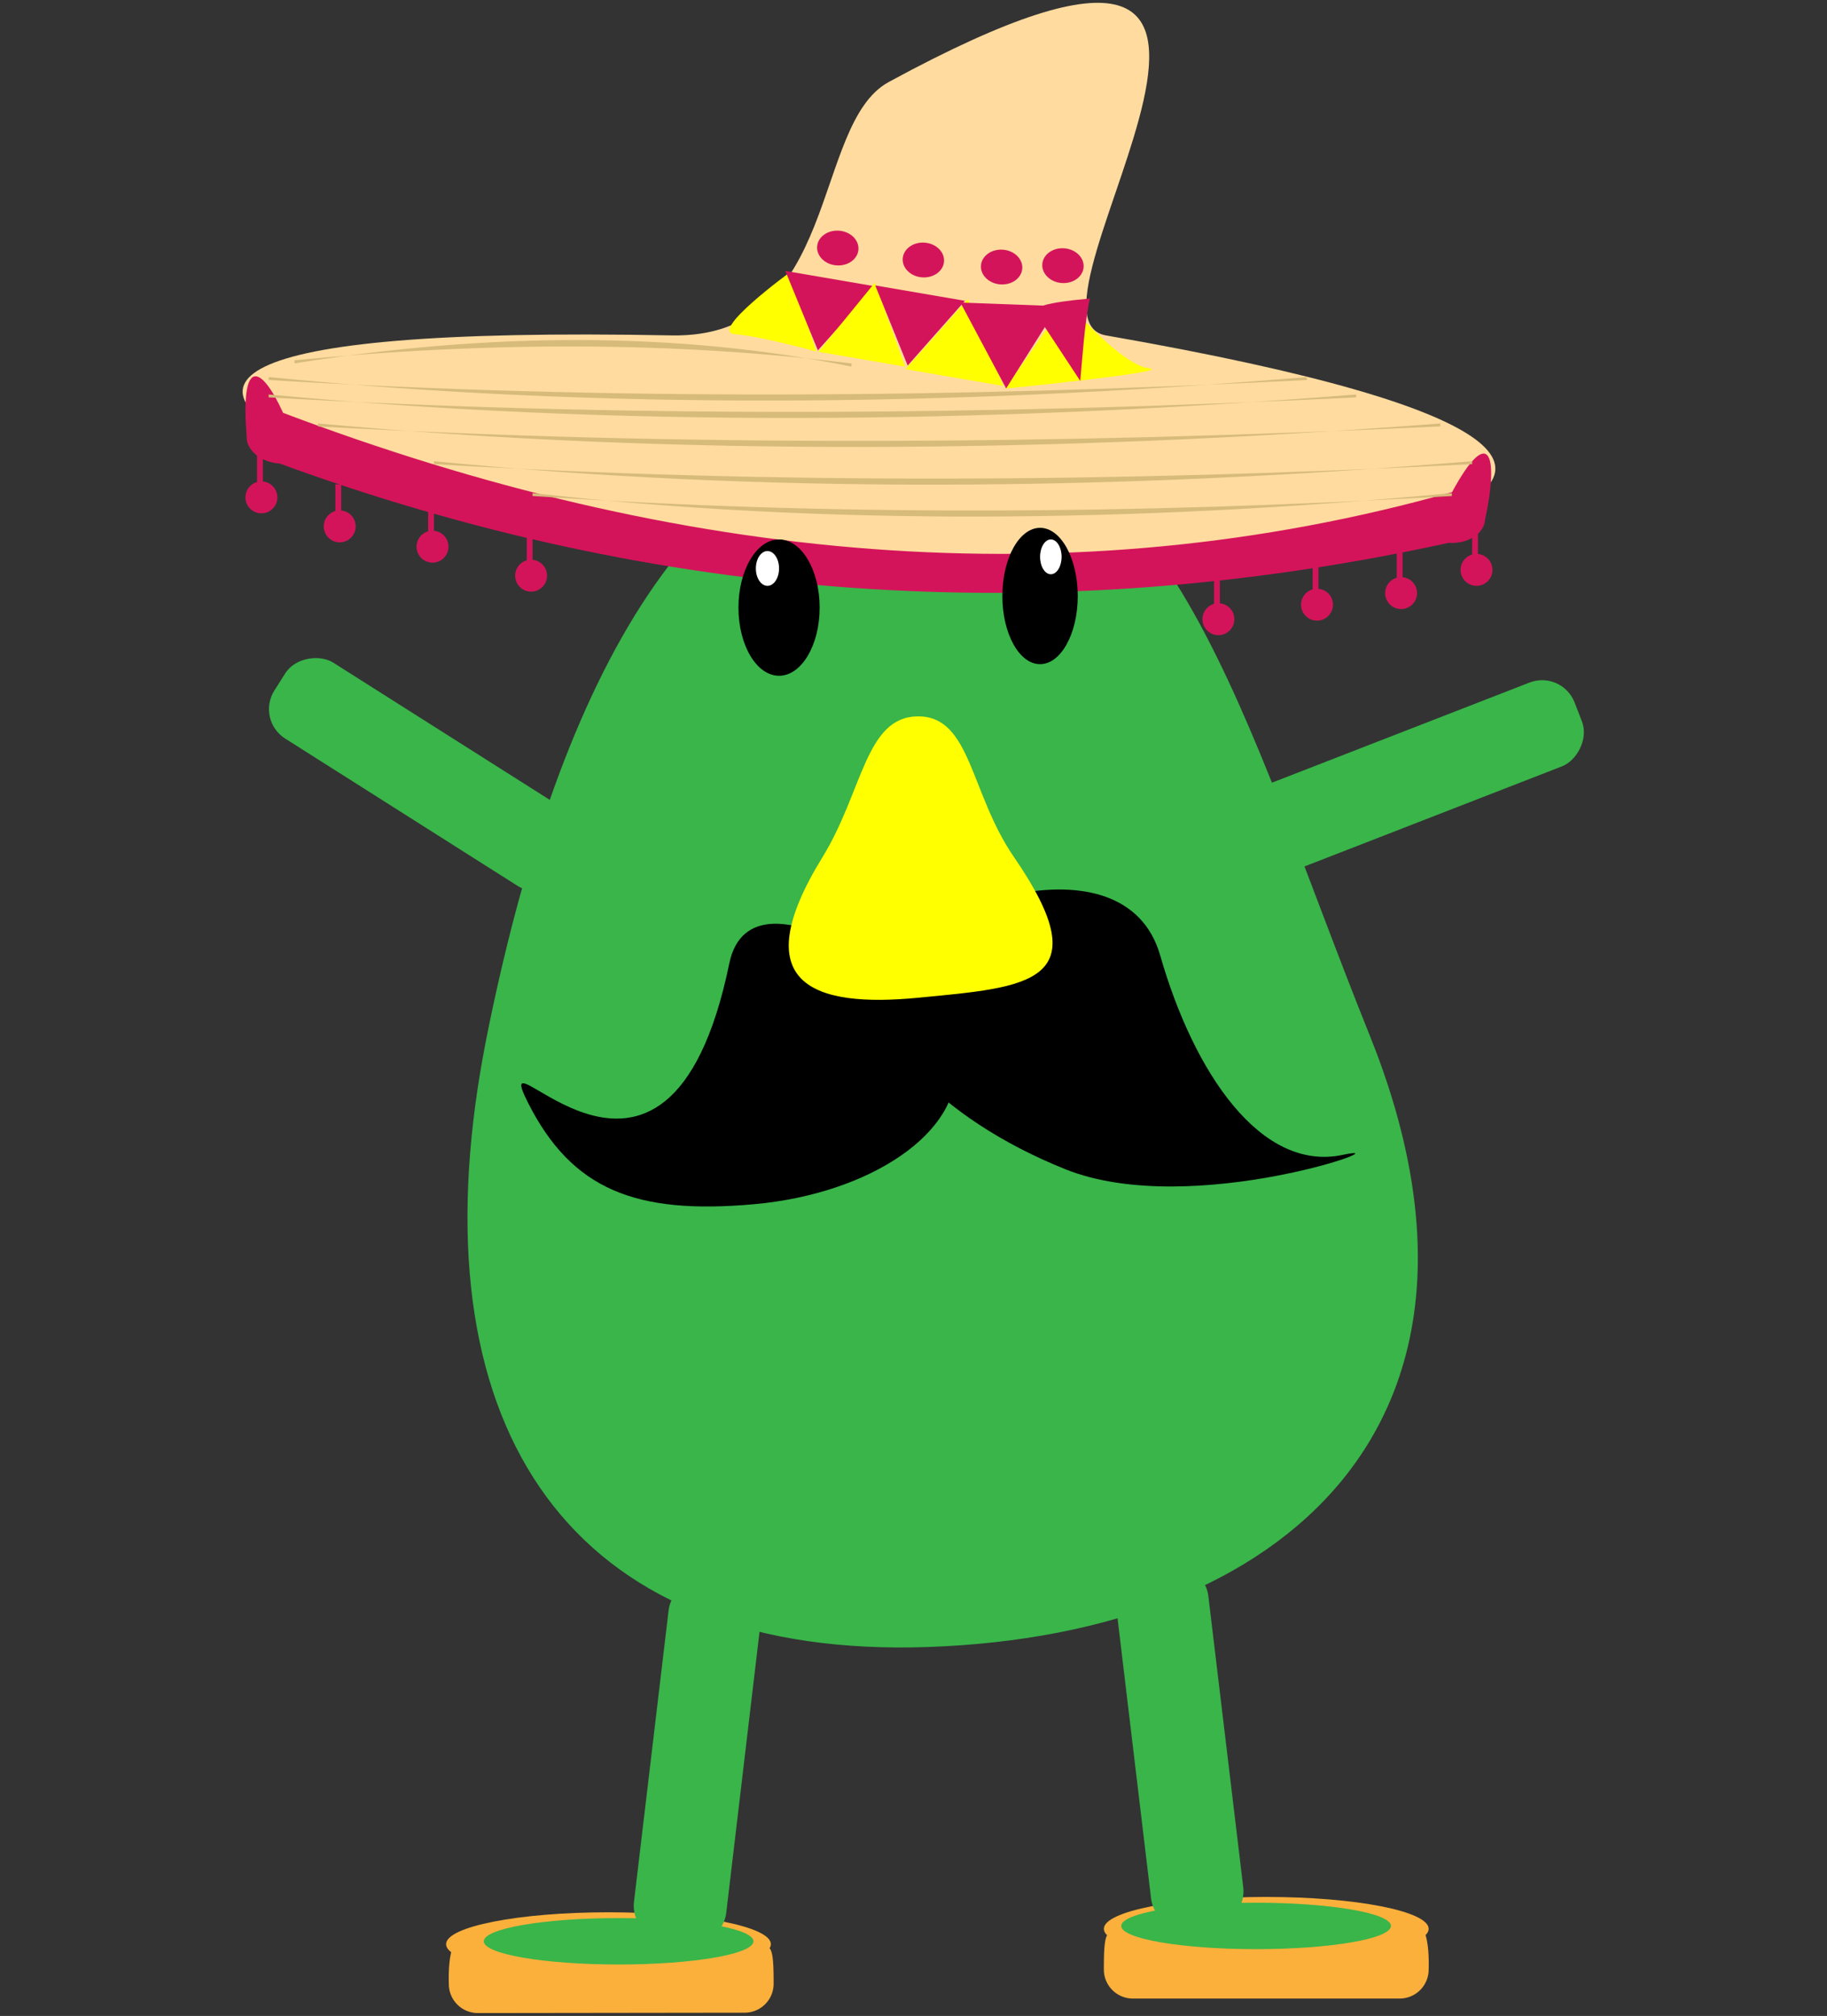<svg id="Layer_1" data-name="Layer 1" xmlns="http://www.w3.org/2000/svg" width="630" height="695" viewBox="0 0 630 695"><rect x="0" y="0" width="630" height="695" fill="#333333" stroke="none"/><defs><style>.cls-1{fill:#fbb03b;}.cls-2{fill:#39b54a;}.cls-3{fill:#ffdb9f;}.cls-4{fill:#ff0;}.cls-5{fill:#d4145a;}.cls-6{fill:#fff;}.cls-7{fill:#d6bb7a;}</style></defs><title>mexico</title><ellipse class="cls-1" cx="436.64" cy="664.97" rx="56" ry="11"/><path class="cls-1" d="M482.64,689h-92a10,10,0,0,1-10-10h0c0-15,1-15,10-10h92c4.12-10.1,10.52-8.38,10,10h0A10,10,0,0,1,482.64,689Z"/><ellipse class="cls-2" cx="433.14" cy="663.97" rx="46.5" ry="8"/><path class="cls-2" d="M472.29,356.88c53.29,132.37-28,206.57-152.17,210.92-119,4.17-174-69.57-155.37-192.85q1.35-8.86,3.19-18.07C190.9,242.68,236.07,146,320.12,146S428.78,248.83,472.29,356.88Z"/><path class="cls-3" d="M381.36,115.63c296.44,51.74,23.86,89-74.91,87.35s-401.94-93.71-74.9-87.35c58.41,1.13,48.09-72.78,74.9-87.35C477.67-64.75,344.56,109.21,381.36,115.63Z"/><path d="M463.07,398.13c22.95-4.92-51.9,22.55-95.74,4.95s-72.05-48.35-63-68.69,83.37-48.09,95.74-5C411.66,369.84,434.8,404.18,463.07,398.13Z"/><path d="M329.33,367.08c-2.32-22.94-70.07-72.58-77.83-35-21.65,104.8-84.6,18.06-69.43,48.08s37.17,38.62,77.83,35S331.65,390,329.33,367.08Z"/><path class="cls-4" d="M349.64,295.47c30.11,43.73,4.8,44.83-33,48.5-36.38,3.53-60-4.68-33-48.5,14-22.81,14.78-48.5,33-48.5S334.45,273.41,349.64,295.47Z"/><path class="cls-2" d="M416.68,550.32a12,12,0,0,0-13.34-10.49l-7.95.95a12,12,0,0,0-10.48,13.34l12,100.29a12,12,0,0,0,13.35,10.48l7.94-.95A12,12,0,0,0,428.7,650.6"/><ellipse class="cls-1" cx="210.74" cy="669.97" rx="56" ry="11" transform="matrix(1, 0, 0, 1, -0.92, 0.29)"/><path class="cls-1" d="M164.77,694l92-.12a10,10,0,0,0,10-10h0c0-15-1-15-10-10l-92,.12c-4.14-10.09-10.54-8.36-10,10h0A10,10,0,0,0,164.77,694Z"/><ellipse class="cls-2" cx="214.24" cy="668.96" rx="46.5" ry="8" transform="matrix(1, 0, 0, 1, -0.92, 0.3)"/><path class="cls-2" d="M230.54,555.29a12,12,0,0,1,13.33-10.51l7.95.94a12,12,0,0,1,10.5,13.33l-11.88,100.3a12,12,0,0,1-13.32,10.51l-8-.94a12,12,0,0,1-10.5-13.33"/><rect class="cls-2" x="473.28" y="207.45" width="30.98" height="119.06" rx="12" ry="12" transform="translate(560.5 -285.32) rotate(68.76)"/><rect class="cls-2" x="131.28" y="207.45" width="30.98" height="119.06" rx="12" ry="12" transform="translate(450.84 285.89) rotate(122.36)"/><path class="cls-5" d="M499.51,187.15c-139.1,30.44-273.29,20.1-403.07-27.34-6.59-.44-11.71-4.74-11.38-9.55h0c-2.22-26.92,4.79-25,12.56-7.93C234,193.92,368.5,206.78,500.7,169.67c12.67-23.35,16.32-13.29,11.38,9.56h0C511.75,184,506.1,187.6,499.51,187.15Z"/><ellipse cx="268.64" cy="209.47" rx="14" ry="23.5"/><ellipse class="cls-6" cx="264.64" cy="195.97" rx="4" ry="6"/><ellipse cx="358.64" cy="205.47" rx="13" ry="23.5"/><ellipse class="cls-6" cx="362.36" cy="191.97" rx="3.71" ry="6"/><circle class="cls-5" cx="149.14" cy="188.47" r="5.5"/><rect class="cls-5" x="147.64" y="173.97" width="2" height="15"/><circle class="cls-5" cx="183.14" cy="198.47" r="5.5"/><rect class="cls-5" x="181.64" y="183.97" width="2" height="15"/><circle class="cls-5" cx="90.14" cy="171.47" r="5.5"/><rect class="cls-5" x="88.64" y="156.97" width="2" height="15"/><circle class="cls-5" cx="509.14" cy="196.47" r="5.5"/><rect class="cls-5" x="507.64" y="181.97" width="2" height="15"/><circle class="cls-5" cx="117.14" cy="181.47" r="5.5"/><rect class="cls-5" x="115.64" y="166.97" width="2" height="15"/><circle class="cls-5" cx="483.14" cy="204.47" r="5.5"/><rect class="cls-5" x="481.64" y="189.97" width="2" height="15"/><circle class="cls-5" cx="454.14" cy="208.47" r="5.5"/><rect class="cls-5" x="452.64" y="193.97" width="2" height="15"/><circle class="cls-5" cx="420.14" cy="213.47" r="5.5"/><rect class="cls-5" x="418.64" y="198.97" width="2" height="15"/><ellipse class="cls-5" cx="345.35" cy="92.06" rx="6" ry="7.14" transform="translate(227.63 429.52) rotate(-85.69)"/><ellipse class="cls-5" cx="366.51" cy="91.57" rx="6" ry="7.14" transform="translate(247.68 450.18) rotate(-85.69)"/><ellipse class="cls-5" cx="318.38" cy="89.63" rx="6" ry="7.14" transform="translate(205.1 400.38) rotate(-85.69)"/><ellipse class="cls-5" cx="288.87" cy="85.5" rx="6" ry="7.14" transform="translate(181.92 367.14) rotate(-85.69)"/><path class="cls-4" d="M272.68,93.65s-28.55,20.78-19.3,21.55,28.1,6,28.1,6Z"/><polygon class="cls-5" points="282.03 120.8 301.74 98.71 270.8 93.4 282.03 120.8"/><polygon class="cls-4" points="301.7 97.41 282.22 121.28 312.11 126.41 301.7 97.41"/><polygon class="cls-4" points="333.75 103.07 312.22 127.28 346 133.07 333.75 103.07"/><path class="cls-4" d="M367.66,103.75l-21,30.22s59.06-5.89,49.53-7S368.89,105.15,367.66,103.75Z"/><polygon class="cls-5" points="312.99 126.03 332.74 103.71 301.8 98.4 312.99 126.03"/><polygon class="cls-5" points="346.95 133.91 364.85 105.55 331.18 104.31 346.95 133.91"/><path class="cls-5" d="M372.5,131.33c.87-9.41,1.43-19.18,3.28-28.41-15.77,1.41-18.77,3-19,4.51Z"/><path class="cls-7" d="M507.64,159c-124.87,10.37-244.65,11.19-358,0v1c114.61,6.92,234.29,6.41,358,0Z"/><path class="cls-7" d="M496.64,146c-135,10.37-264.46,11.19-387,0v1c123.9,6.92,253.27,6.41,387,0Z"/><path class="cls-7" d="M467.64,136c-130.8,10.37-256.26,11.19-375,0v1c120.06,6.92,245.42,6.41,375,0Z"/><path class="cls-7" d="M450.64,130c-124.87,10.37-244.65,11.19-358,0v1c114.61,6.92,234.29,6.41,358,0Z"/><path class="cls-7" d="M500.64,170c-110.57,10.37-216.63,11.19-317,0v1c101.49,6.92,207.46,6.41,317,0Z"/><path class="cls-7" d="M101.58,125.27c67.06-10.65,131.32-11.16,192.06,1.11v-1.06c-61.45-7.73-125.66-7.55-192.06-1.11Z"/></svg>
